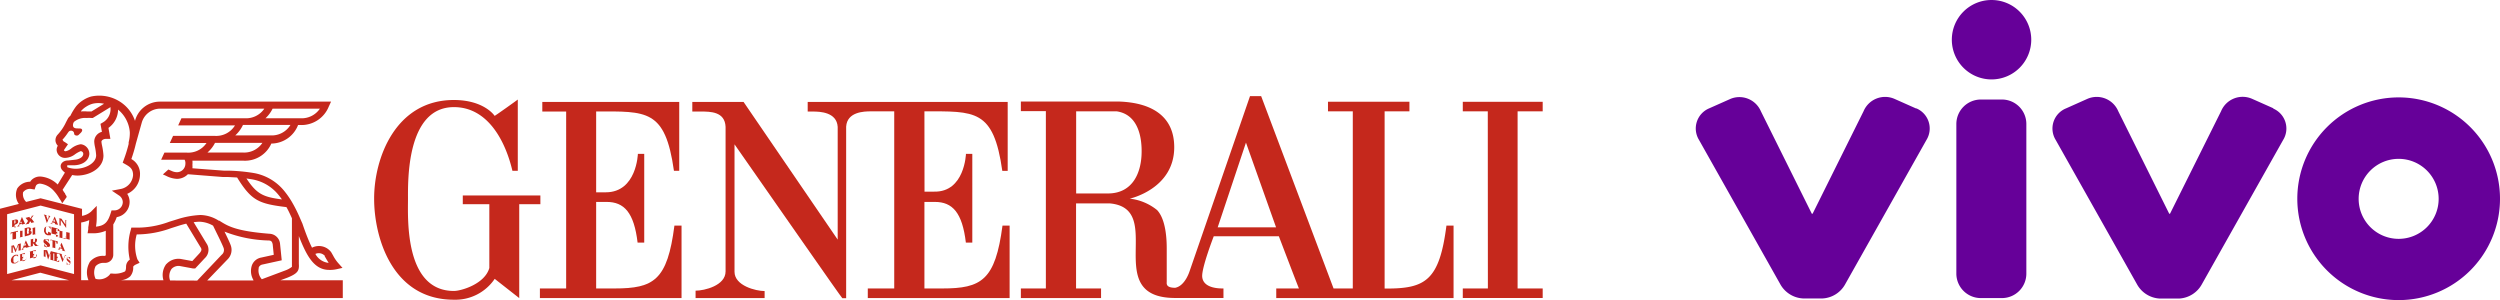 <svg xmlns="http://www.w3.org/2000/svg" viewBox="0 0 260 31.22"><defs><style>.cls-1{fill:#609;}.cls-2{fill:#c5281c;}</style></defs><title>logo-VIVO</title><g id="Layer_2" data-name="Layer 2"><g id="cont"><path class="cls-1" d="M207.12,0a4.13,4.13,0,1,0,4.13,4.13A4.13,4.13,0,0,0,207.12,0m42.34,24.84a4.16,4.16,0,1,1,4.16-4.16,4.16,4.16,0,0,1-4.16,4.16m0-14.71A10.54,10.54,0,1,0,260,20.67a10.54,10.54,0,0,0-10.55-10.54m-13,1.14-2.25-1a2.43,2.43,0,0,0-3.21,1.3l-5.31,10.66h-.08l-5.3-10.66a2.43,2.43,0,0,0-3.21-1.29l-2.24,1a2.26,2.26,0,0,0-1.06,3.27l8.45,15a2.87,2.87,0,0,0,2.38,1.5h2a2.87,2.87,0,0,0,2.38-1.5l8.45-15a2.26,2.26,0,0,0-1.06-3.27m-37.12,0-2.25-1a2.43,2.43,0,0,0-3.21,1.29l-5.3,10.66h-.08l-5.3-10.66A2.43,2.43,0,0,0,180,10.27l-2.25,1a2.27,2.27,0,0,0-1.06,3.27l8.45,15a2.88,2.88,0,0,0,2.39,1.5h2a2.86,2.86,0,0,0,2.38-1.5l8.45-15a2.27,2.27,0,0,0-1.06-3.27m8.84-.92h-2.13a2.55,2.55,0,0,0-2.55,2.55V28.46A2.55,2.55,0,0,0,206.07,31h2.13a2.54,2.54,0,0,0,2.54-2.55V12.9a2.54,2.54,0,0,0-2.54-2.55"/><path class="cls-2" d="M62,20V11.59c5.25,0,7.18-.26,8.09,6.17h.55V10.6H56.4v1h2.48V30H56.15v1H70.88V23.46h-.74C69.41,29.15,68,30,63.91,30H62v-9h1.09c1.82,0,2.85,1.1,3.22,4.23H67V16s-.66,0-.66,0S66.22,20,63,20Z"/><path class="cls-2" d="M56.2,20.33H48.13v.91h2.76v6.63c-.47,1.68-2.95,2.39-3.68,2.39-5.15,0-4.78-7.54-4.78-9.56,0-1.84-.18-9.56,4.78-9.56,3.5,0,5.34,3.48,6.08,6.62h.56c0-1.29,0-7.43,0-7.41s-2.4,1.73-2.41,1.7-1.1-1.65-4.24-1.65c-6.08,0-8.31,6.07-8.29,10.3,0,3.87,1.81,10.47,8.29,10.47A4.94,4.94,0,0,0,51.45,29S54,31,54,31V21.24H56.2Z"/><path class="cls-2" d="M150.43,23.46c-.73,5.7-2.18,6.55-6.23,6.55H144V11.58h2.58v-1h-8.47v1h2.58V30h-2l-7.53-20H130s-6.25,18.12-6.27,18.17-.47,1.56-1.51,1.76c-1,0-.88-.45-.88-.63V25.85c0-.92-.07-3-1-4a5.47,5.47,0,0,0-2.85-1.19s4.63-1,4.63-5.35c0-3.08-2.14-4.62-5.73-4.75H106.17v1h2.6V30h-2.6v1h8.34V30h-2.6V21.15h3.47c6,.5-1,9.85,6.86,9.84h5V30c-.28,0-2.1.05-2.21-1.21-.08-.92,1.2-4.22,1.2-4.22H133S135.07,30,135.09,30h-2.36v1h18.44V23.46Zm-35.2-3.34h-3.31V11.58h4.23c2.48.38,2.58,3.25,2.58,4.16,0,2.21-.92,4.38-3.51,4.38m11.42,3.52,2.94-8.81,3.13,8.81Z"/><path class="cls-2" d="M96.14,11.58c5.25,0,7.19-.25,8.1,6.19h.56V10.6H84v1h.54c.74,0,2.48.06,2.58,1.59h0V24.92L77.33,10.6H72v1h.88c1,0,2.51,0,2.58,1.59V28.23c0,1.47-2.2,2-3.12,2h0V31h7.18v-.73c-.92,0-3.13-.56-3.13-2l0-13.26c3.86,5.52,11.15,16,11.21,16H88V13.17c.1-1.54,1.85-1.59,2.58-1.59H93V30H90.25v1H105V23.46h-.74C103.51,29.15,102.07,30,98,30H96.14v-9h1.09c1.82,0,2.85,1.1,3.22,4.23h.67V16s-.66,0-.66,0-.13,4-3.31,3.93h-1Z"/><polygon class="cls-2" points="160.44 11.58 160.44 10.59 152.13 10.59 152.13 11.58 154.73 11.58 154.74 30 152.13 30 152.13 30.99 160.44 30.99 160.44 30 157.83 30 157.83 11.58 160.44 11.58"/><path class="cls-2" d="M29.16,29.15l.75-.28h0c1.07-.44,1.22-.72,1.17-1.43V24.55c.81,2.07,1.59,3.52,3.16,3.52A3.1,3.1,0,0,0,35,28l.62-.14-.42-.47a3.93,3.93,0,0,1-.55-.8l-.2-.35a1.58,1.58,0,0,0-2-.48c-.32-.64-.65-1.48-1-2.51l-.09-.2-.2-.46v0h0a14.78,14.78,0,0,0-.81-1.6,9.14,9.14,0,0,0-.87-1.23,5.25,5.25,0,0,0-3.24-1.79,19.09,19.09,0,0,0-2.39-.22l-.54,0-1.88-.14-1.42-.11a1.5,1.5,0,0,0,0-.35,2.06,2.06,0,0,0,0-.44h5.28a3,3,0,0,0,2.93-1.78A3,3,0,0,0,31,13h.19a3.06,3.06,0,0,0,3-1.91l.24-.52H16.59a2.68,2.68,0,0,0-2.55,2v0a3.8,3.8,0,0,0-1.57-2,4,4,0,0,0-3-.53,3.15,3.15,0,0,0-.83.38,3.05,3.05,0,0,0-.71.62,5.9,5.9,0,0,0-.61,1,1.23,1.23,0,0,0-.24.26l-.21.4v0A5,5,0,0,1,6,14a.84.84,0,0,0-.22.72.93.93,0,0,0,.25.46H6a.8.8,0,0,0-.11.41.87.87,0,0,0,.92.83,1.78,1.78,0,0,0,1-.38,2.72,2.72,0,0,1,.58-.32.28.28,0,0,1,.27.27c0,.39-.5.59-.85.62l-.73.08c-.52,0-.77.33-.77.57a.63.63,0,0,0,.2.47l.05.06.19.16L6,19.19a2.88,2.88,0,0,0-1.76-.83,1.25,1.25,0,0,0-.92.32,1.08,1.08,0,0,0-.18.22h0a1.62,1.62,0,0,0-1.34.69,1.64,1.64,0,0,0,.16,1.62L0,21.71V31H35.65V29.15Zm4.6-2.52.19.33.23.38a1.77,1.77,0,0,1-1.38-.93.84.84,0,0,1,1,.22m-7.72-8a4.52,4.52,0,0,1,2.8,1.54,7,7,0,0,1,.44.57c-1.93-.25-2.61-.54-3.69-2.18l.45.07m-.84-2.77H21.58a3.34,3.34,0,0,0,.78-1h4.93a2.29,2.29,0,0,1-2.09,1m2.89-1.78H24.47a3.4,3.4,0,0,0,.8-1.09h4.94a2.28,2.28,0,0,1-2.11,1.09m.25-2.78h4.92a2.29,2.29,0,0,1-2,1H27.61a3.31,3.31,0,0,0,.74-1m-19.87.19A2.31,2.31,0,0,1,9,11.07a2.39,2.39,0,0,1,.63-.28,2.57,2.57,0,0,1,1.19,0l-1.3.8-.48,0a3.84,3.84,0,0,0-.61,0l0-.05M7,17.28A.11.11,0,0,1,7,17.19l.64,0c.77,0,1.56-.35,1.65-1.15A1,1,0,0,0,8.4,15a2.07,2.07,0,0,0-1,.45,1.35,1.35,0,0,1-.57.28c-.1,0-.18-.06-.18-.12a.07.07,0,0,1,0,0L7.07,15l-.35-.24c-.07,0-.19-.14-.2-.21s0-.09.06-.11a6.38,6.38,0,0,0,.48-.63c.1-.14.16-.22.34-.22a.31.31,0,0,1,.31.31c0,.11.12.2.28.2s.22-.11.32-.2.36-.33.17-.49-1.09.19-.85-.62l.06-.11A1.81,1.81,0,0,1,9,12.27a4.17,4.17,0,0,1,.52,0l.13,0,1.84-1.13a.32.32,0,0,1,0,.07h0a1.59,1.59,0,0,1-.82,1.54l-.22.13.15.83a1.05,1.05,0,0,0-.8,1,3.26,3.26,0,0,0,.08.58,6.09,6.09,0,0,1,.12.86c0,.86-1.19,1.43-2.2,1.4h0A2.55,2.55,0,0,1,7,17.39a.13.13,0,0,1,0-.11M2.4,20a.88.88,0,0,1,.89-.34l.31.05.1-.3a.43.43,0,0,1,.11-.19.53.53,0,0,1,.39-.12,2.31,2.31,0,0,1,1.45.81,4.08,4.08,0,0,1,.44.59l.08.13.08.12a3,3,0,0,1,.22.39l.46-.64s0,0,0-.05-.11-.2-.16-.28l0-.06h0L6.67,20l-.16-.26,1-1.54a2.76,2.76,0,0,0,.54.06H8c1.36,0,2.76-.78,2.76-2.09v0a6.64,6.64,0,0,0-.14-1,2.93,2.93,0,0,1-.07-.43c0-.14.2-.3.49-.3h.44l-.2-1.14a2.36,2.36,0,0,0,1-1.9,3.38,3.38,0,0,1,1.22,2.34,3.8,3.8,0,0,1-.12,1.06l0,.17h0a14.28,14.28,0,0,1-.51,1.65l-.11.3.28.16c.5.28.8.49.8,1.14a1.58,1.58,0,0,1-1.32,1.44l-.89.17.75.5a.85.85,0,0,1,.39.7.87.87,0,0,1-.89.85h-.28l-.08.26c-.28.9-.58,1.34-1.54,1.43a5.29,5.29,0,0,0,.08-.91c0-.09,0-.33,0-.41l0-.84-.59.6a1.89,1.89,0,0,1-.94.44v-.73L4.22,20.62,2.72,21a1.13,1.13,0,0,1-.32-1M1.19,29.15l3-.79,3,.79ZM7.7,28.5l-3.48-.9-3.48.9V22.28l3.48-.9,3.48.9Zm1.62-1.21a2.1,2.1,0,0,0-.12,1.85H8.44v-6a3.25,3.25,0,0,0,.84-.25,6.12,6.12,0,0,1-.1.74l0,.2-.07.43h.44A3.27,3.27,0,0,0,11,24v2.49a.11.11,0,0,1-.11.12H10.8a1.75,1.75,0,0,0-1.49.67m8,.16A1.89,1.89,0,0,0,17,29.15H12.46a1.64,1.64,0,0,0,1.08-.41,1.37,1.37,0,0,0,.31-1s.06-.13.28-.23l.39-.18-.23-.36a4.28,4.28,0,0,1-.07-2.59h0a10.51,10.51,0,0,0,3.57-.65l.85-.27h0s.31-.1.73-.2l1.47,2.43v0c.15.21.17.35-.1.66l-.74.8-1.21-.22h0a1.7,1.7,0,0,0-1.5.55m.4,1.69a1.3,1.3,0,0,1,.16-1.21,1,1,0,0,1,.82-.3l1.4.26h.23l1-1.07h0a1.18,1.18,0,0,0,.16-1.56l-1.32-2.18a4.63,4.63,0,0,1,.64-.05h0a3,3,0,0,1,1.38.41l.38.78c.28.56.62,1.27.72,1.55a.63.63,0,0,1-.21.7l-2.54,2.68Zm8.66,0h-4.8L23.64,27A1.38,1.38,0,0,0,24,25.52c-.1-.29-.37-.85-.65-1.43a13.42,13.42,0,0,0,4.57.92c.3,0,.38.13.44.4l.11,1.09-1.32.29a1.27,1.27,0,0,0-.95.8,1.85,1.85,0,0,0,.16,1.54m.53-1.28a.53.53,0,0,1,.41-.34l2-.44-.18-1.76v0a1.15,1.15,0,0,0-1.11-1c-3.52-.28-4.34-.81-5.2-1.36h0l-.06,0a3.68,3.68,0,0,0-1.91-.59,9.34,9.34,0,0,0-2.36.43l-.87.27a9.58,9.58,0,0,1-3.66.61h-.29l-.07.28A6.15,6.15,0,0,0,13.5,27a.89.89,0,0,0-.39.71c0,.39-.08.48-.11.52a2.41,2.41,0,0,1-1.32.22h-.19l-.11.15A1.46,1.46,0,0,1,9.94,29a1.53,1.53,0,0,1,0-1.31,1.1,1.1,0,0,1,.88-.35h.11a.85.85,0,0,0,.85-.85V23.34a3.47,3.47,0,0,0,.36-.76A1.6,1.6,0,0,0,13.48,21a1.56,1.56,0,0,0-.25-.84,2.22,2.22,0,0,0,1.33-2,1.75,1.75,0,0,0-.9-1.62,14.88,14.88,0,0,0,.47-1.6l.62-2.21a2,2,0,0,1,1.84-1.43h10.9a2.29,2.29,0,0,1-2,1H18.87l-.34.74h5.91a2.28,2.28,0,0,1-2.11,1.09H18l-.34.74h3.82a2.28,2.28,0,0,1-2.08,1H17.1l-.34.74H19.2a.77.77,0,0,1,.08.44.88.88,0,0,1-.89.86,1.39,1.39,0,0,1-.56-.14l-.32-.14-.57.51.32.14a2.7,2.7,0,0,0,1.14.32,1.59,1.59,0,0,0,1.14-.48l1.75.14,1.91.15.54,0,.92.05c1.49,2.41,2.25,2.73,5.13,3.08.21.37.39.76.57,1.16v4.72c0,.22,0,.29,0,.33a2.48,2.48,0,0,1-.7.38l-2.43.91a1.34,1.34,0,0,1-.31-1.22"/><path class="cls-2" d="M1.6,23.68v0H1.52l0,0a.21.21,0,0,1,0-.08v-.22l.19-.07a.38.38,0,0,0,.14-.12A.27.27,0,0,0,1.88,23a.15.15,0,0,0-.08-.15.35.35,0,0,0-.26,0l-.36.09h0v0h.08l0,0a.23.23,0,0,1,0,.08v.54a.28.28,0,0,1,0,.08l0,0-.07,0h0v0l.42-.11Zm-.11-.41v-.34h0a.12.12,0,0,1,.11,0,.15.15,0,0,1,0,.12.25.25,0,0,1,0,.14.19.19,0,0,1-.11.07h0"/><path class="cls-2" d="M1.8,23.58h0v0l.29-.07v0H2a0,0,0,0,1,0,0,.21.21,0,0,1,0-.07l0-.09.28-.07,0,.09,0,0h0s0,0,0,0l-.06,0h0v0l.4-.1h0v0H2.62a.29.29,0,0,1-.06-.1l-.28-.61h0l-.3.74a.62.62,0,0,1-.07.14.15.15,0,0,1-.07.05m.26-.32L2.18,23l.11.23Z"/><path class="cls-2" d="M3.06,23.26H3v0s0,0,.06-.11L3.13,23l.11.14,0,.06h0v0l-.06,0h0v0l.41-.1h0v0H3.56A.3.3,0,0,1,3.48,23l-.22-.28.16-.22.08-.11,0,0,.05,0h0v0l-.32.08v0h.08a0,0,0,0,1,0,0,.32.32,0,0,1-.07.13l-.08.12-.09-.12,0-.05h0a0,0,0,0,1,0,0l0,0h0v0l-.41.11h0v0h0l0,0,.06.07.2.25-.16.24-.11.15-.08,0h0v0l.33-.08Z"/><path class="cls-2" d="M1.71,24.12h.08l.06,0a.26.26,0,0,1,0,.1h0V24l-.74.19h0v.24h0a.32.32,0,0,1,.07-.15.23.23,0,0,1,.12-.06h0v.63a.28.28,0,0,1,0,.08l0,0-.05,0h0v0l.44-.11h0v0H1.67l0,0a.23.23,0,0,1,0-.08v-.64Z"/><path class="cls-2" d="M2.32,24l0,0,.05,0h0v0L2,24H2v0h.09l0,0a.34.34,0,0,1,0,.08v.55a.22.22,0,0,1,0,.08l0,0-.05,0H2v0l.44-.11h0v0H2.34l0,0a.2.2,0,0,1,0-.07V24a.34.34,0,0,1,0-.08"/><path class="cls-2" d="M2.59,24.6l0,0-.07,0h0v0l.42-.11a.55.55,0,0,0,.27-.14.28.28,0,0,0,.08-.18.14.14,0,0,0-.07-.13.28.28,0,0,0-.14,0,.43.43,0,0,0,.13-.1.21.21,0,0,0,0-.12.15.15,0,0,0-.13-.16.53.53,0,0,0-.2,0l-.39.1h0v0h.08l0,0a.23.23,0,0,1,0,.08v.54a.31.31,0,0,1,0,.08m.22-.39.13,0a.1.1,0,0,1,.07,0,.17.17,0,0,1,0,.09.21.21,0,0,1,0,.09.23.23,0,0,1-.06.08l-.09,0h0a0,0,0,0,1,0,0ZM3,24a.21.21,0,0,1-.06.07l-.12,0v-.31h.12a.09.09,0,0,1,.06,0,.14.14,0,0,1,0,.08A.21.21,0,0,1,3,24"/><path class="cls-2" d="M3.65,23.63l0,0,.06,0h0v0l-.44.11h0v0H3.4l0,0a.21.21,0,0,1,0,.07v.55a.34.34,0,0,1,0,.08l0,0-.05,0h0v0l.44-.11h0v0H3.66l0,0a.22.22,0,0,1,0-.07v-.55a.24.24,0,0,1,0-.08"/><path class="cls-2" d="M4,25.53H3.9l-.05-.05-.19-.22a.38.38,0,0,0,.11-.08A.27.27,0,0,0,3.84,25a.17.17,0,0,0,0-.13.16.16,0,0,0-.12-.05.78.78,0,0,0-.22,0l-.38.1h0v0h.08l0,0a.22.22,0,0,1,0,.08v.54a.27.27,0,0,1,0,.08l0,0-.06,0H3a.28.28,0,0,1-.06-.1L2.69,25h0l-.3.74a.73.73,0,0,1-.07.14L2.22,26H2.16l0,0a.22.22,0,0,1,0-.07v-.55a.25.25,0,0,1,0-.08l0,0,.06,0h0v0l-.34.09h0l-.22.59-.22-.48-.34.09h0v0h.09l0,0a.26.26,0,0,1,0,.07v.53a.44.44,0,0,1,0,.06l0,.05,0,0,0,0h0v0l.29-.07h0v0H1.33a.05.05,0,0,1,0,0,.46.46,0,0,1,0-.07v-.55l.29.64h0l.31-.8v.57a.25.25,0,0,1,0,.08l0,0-.06,0h0v0L2.22,26h0l.28-.07h0v0H2.42a0,0,0,0,1,0,0,.22.22,0,0,1,0-.07l0-.09.28-.07,0,.09,0,0h0a0,0,0,0,1,0,0l-.06,0h0v0l.38-.1h0l.4-.1h0v0H3.42l0,0a.22.22,0,0,1,0-.08v-.23h0l.25.31h0L4,25.57H4v0ZM3.63,25a.25.25,0,0,1,0,.11.17.17,0,0,1-.06.07l-.12,0h0v-.35l.06,0a.16.16,0,0,1,.13,0,.15.15,0,0,1,0,.12m-.93.55-.22.06.12-.29"/><path class="cls-2" d="M1.88,26.5a.1.1,0,0,1,0,0l0,0H1.77a.47.47,0,0,0-.18,0,.57.57,0,0,0-.22.12.67.67,0,0,0-.17.21.56.56,0,0,0-.07.25.36.36,0,0,0,.05.2.26.26,0,0,0,.16.12h.1l.14,0a.56.56,0,0,0,.18-.08.69.69,0,0,0,.15-.14h0v-.08a.74.74,0,0,1-.14.15.38.38,0,0,1-.14.07.21.21,0,0,1-.15,0,.18.18,0,0,1-.08-.11.59.59,0,0,1,0-.19.63.63,0,0,1,0-.21.34.34,0,0,1,.09-.14.3.3,0,0,1,.14-.08.2.2,0,0,1,.16,0,.21.21,0,0,1,.09.14h0v-.31h0Z"/><path class="cls-2" d="M2.72,26.87a.41.41,0,0,1-.1.19.38.38,0,0,1-.18.1H2.33a.28.28,0,0,1,0-.08v-.23h.08a.09.09,0,0,1,0,0,.29.29,0,0,1,0,.11h0v-.45h0a.38.38,0,0,1,0,.16.17.17,0,0,1-.11.08h0v-.32l.08,0,.12,0a.12.12,0,0,1,.08,0,.23.23,0,0,1,0,.11h0V26.3L2,26.48H2v0H2.1l0,0a.32.32,0,0,1,0,.07v.55a.31.31,0,0,1,0,.08l0,0-.05,0H2v0l.71-.18h0l0-.29h0Z"/><path class="cls-2" d="M3.85,26.57a.44.44,0,0,1-.1.19.37.37,0,0,1-.18.1h-.1l0,0a.33.33,0,0,1,0-.08v-.23h.08a.08.08,0,0,1,0,0,.27.27,0,0,1,0,.11h0v-.45h0a.39.39,0,0,1,0,.15.17.17,0,0,1-.11.08h0v-.32l.08,0,.12,0a.12.12,0,0,1,.08,0,.22.22,0,0,1,0,.11h0V26l-.69.18h0v0h.09l0,0a.45.45,0,0,1,0,.07v.55a.25.25,0,0,1,0,.08l0,0-.06,0h0v0l.71-.18h0l0-.29h0Z"/><path class="cls-2" d="M4.87,23.2h0l.27-.57a.47.47,0,0,1,.07-.12.09.09,0,0,1,.07,0h0v0L5,22.38v0H5l.07,0,0,0a.06.06,0,0,1,0,0,.14.14,0,0,1,0,0l0,.08L5,22.93l-.18-.44,0-.09v0s0,0,0,0h.09v0l-.41-.11v0h0l.06,0,.07.16Z"/><path class="cls-2" d="M5.22,23.23h0v0l.29.07v0h0l-.08,0a.07.07,0,0,1,0-.05.14.14,0,0,1,0-.06l0-.07.28.07,0,.11,0,0a.06.06,0,0,1,0,0s0,0,0,0H5.68v0l.41.11v0h0l-.06,0A.58.58,0,0,1,6,23.28l-.31-.76h0l-.28.59a.33.33,0,0,1-.06.1.08.08,0,0,1-.07,0m.24-.2.11-.23.12.29Z"/><path class="cls-2" d="M6.13,22.7l.05,0,0,.05,0,0,0,.58s0,.07,0,.08a.11.11,0,0,1-.09,0h0v0l.3.08v0h0l-.07,0a.14.14,0,0,1,0-.1v-.5l.56.82h0l0-.7a.21.21,0,0,1,0-.08l0,0H7v0l-.29-.07v0h0a.15.15,0,0,1,.09.06.23.23,0,0,1,0,.1v.33l-.4-.6h0l-.3-.08v0Z"/><path class="cls-2" d="M4.65,24.27a.69.69,0,0,0,.13.12.58.58,0,0,0,.18.08l.17,0h.16V24.3a.15.15,0,0,1,0-.05l0,0h.06v0L5,24.09v0H5l0,0,0,0a.25.25,0,0,1,0,.06v.17H5a.29.29,0,0,1-.14-.08.33.33,0,0,1-.09-.15.92.92,0,0,1,0-.22.73.73,0,0,1,0-.19.19.19,0,0,1,.07-.12.17.17,0,0,1,.14,0,.36.36,0,0,1,.16.1.55.55,0,0,1,.12.21h0v-.3h0a.06.06,0,0,1,0,0h0l-.06,0-.08,0-.1,0a.33.33,0,0,0-.31.05.34.34,0,0,0-.12.29.53.53,0,0,0,0,.2.57.57,0,0,0,.09.14"/><path class="cls-2" d="M6.05,24.73l0-.27H6A.2.2,0,0,1,6,24.6a.24.24,0,0,1-.18,0h0l0,0,0,0a.39.39,0,0,1,0-.08v-.23l.08,0a.22.22,0,0,1,.05.07.43.43,0,0,1,0,.12h0V24h0a.25.25,0,0,1,0,.13s-.05,0-.1,0h0v-.32l.08,0,.13,0a.27.27,0,0,1,.09.08.39.39,0,0,1,.05.14H6v-.26H6l-.7-.18v0h0l.06,0,0,0a.61.61,0,0,1,0,.07v.55a.21.21,0,0,1,0,.07l0,0H5.33v0l.71.18Z"/><path class="cls-2" d="M6.86,24.64h0a.48.48,0,0,1-.06.13.13.13,0,0,1-.07,0h-.1l-.07,0-.07,0,0,0a.32.32,0,0,1,0-.08v-.53a.22.22,0,0,1,0-.07l0,0h.1v0l-.45-.12v0h0l.05,0,0,0a.49.49,0,0,1,0,.08v.55a.23.23,0,0,1,0,.07l0,0H6.09v0l.73.19h0l0-.29Z"/><path class="cls-2" d="M6.84,24.13h0l.05,0,0,0a.4.4,0,0,1,0,.08v.55a.23.23,0,0,1,0,.07l0,0H6.86v0l.43.11h0v0h0l-.05,0,0,0a.22.22,0,0,1,0-.08v-.55a.22.22,0,0,1,0-.07l0,0h.09v0l-.44-.11Z"/><path class="cls-2" d="M4.87,25.64a.32.32,0,0,1-.16-.11.51.51,0,0,1-.11-.23h0v.32h0l0,0h0l0,0,.09.05.08,0H5a.21.21,0,0,0,.12,0,.19.19,0,0,0,.08-.17.29.29,0,0,0-.06-.16.88.88,0,0,0-.2-.19L4.77,25,4.71,25a.11.11,0,0,1,0,0,.07.07,0,0,1,0-.06.11.11,0,0,1,.09,0A.28.28,0,0,1,5,25a.37.37,0,0,1,.09.19h0v-.29H5a.09.09,0,0,1,0,0H5l-.06,0-.07,0-.08,0a.22.22,0,0,0-.19,0,.18.18,0,0,0-.07.16.31.31,0,0,0,0,.12.48.48,0,0,0,.08.11l.16.14.11.09,0,.06a.12.12,0,0,1,0,.06.08.08,0,0,1,0,.07.12.12,0,0,1-.1,0"/><path class="cls-2" d="M5.81,25.15l.06.07a.54.54,0,0,1,0,.12H6v-.24h0l-.74-.19h0v.24h0A.16.16,0,0,1,5.3,25a.13.13,0,0,1,.11,0h.05l0,.64c0,.05,0,.07,0,.07l0,0H5.37v0l.43.11h0v0h0l-.05,0,0,0a.27.27,0,0,1,0-.08l0-.63h.05l.08,0"/><path class="cls-2" d="M6.52,26.05H6.43v0l.4.1h0v0h0l-.06,0A.54.54,0,0,1,6.71,26l-.31-.76h0l-.28.59a.37.37,0,0,1-.07.1.08.08,0,0,1-.07,0H6v0l.28.07h0v0h0l-.08,0a.07.07,0,0,1,0-.05.16.16,0,0,1,0-.06l0-.07.28.07,0,.11,0,.05v0a0,0,0,0,1,0,0m-.09-.27-.22-.06.11-.23Z"/><path class="cls-2" d="M6.89,26.64v0l-.24-.06h0v0h0l.06,0,0,0a.06.06,0,0,1,0,0,.22.22,0,0,1,0,0l0,.08-.13.31-.16-.44,0-.09v0s0,0,0,0h.08v0l-.35-.09h0l-.6-.16h0l-.26-.07-.18.48-.21-.58h0L4.55,26h0v0h0l0,0,0,0a.31.31,0,0,1,0,.08v.53a.5.5,0,0,1,0,.06v0H4.56v0l.25.07h0v0h0l-.07,0a.11.11,0,0,1,0-.05.61.61,0,0,1,0-.07v-.54L5,27H5l.25-.66v.58a.21.21,0,0,1,0,.07l0,0H5.17v0l.34.09.64.17,0-.26h0a.22.22,0,0,1-.08.14.19.19,0,0,1-.16,0h0l0,0,0,0a.56.56,0,0,1,0-.08v-.22l.07,0a.2.2,0,0,1,0,.07.38.38,0,0,1,0,.12H6v-.45h0a.26.26,0,0,1,0,.13s0,0-.09,0h0v-.32l.07,0,.11,0a.25.25,0,0,1,.08.08.45.45,0,0,1,0,.14h0v-.22l0,0,.06.15.27.73h0l.24-.58a.6.6,0,0,1,.06-.13.08.08,0,0,1,.06,0Zm-1.35.42,0,0,0,0a.34.34,0,0,1,0-.08v-.55a.25.25,0,0,1,0-.07l0,0h.06l.05,0,0,0a.58.58,0,0,1,0,.07V27c0,.05,0,.07,0,.07l0,0H5.54Z"/><path class="cls-2" d="M7.31,27.16A.8.8,0,0,0,7.13,27L7,26.88l0-.07a.12.12,0,0,1,0,0,.07.07,0,0,1,0-.06.08.08,0,0,1,.08,0,.25.25,0,0,1,.13.1.39.39,0,0,1,.08.18h0v-.29h0a.1.1,0,0,1,0,0h0l0,0-.06,0-.07,0a.17.17,0,0,0-.16,0,.19.19,0,0,0-.06.16.31.31,0,0,0,0,.12l.07.11.15.13.1.09,0,.06a.14.14,0,0,1,0,.06.09.09,0,0,1,0,.07.1.1,0,0,1-.09,0,.27.27,0,0,1-.14-.1.49.49,0,0,1-.09-.22h0v.32h0l0,0h0l0,0L7,27.5l.07,0h.07a.17.17,0,0,0,.11,0,.2.2,0,0,0,.07-.17.34.34,0,0,0,0-.16"/></g></g></svg>
